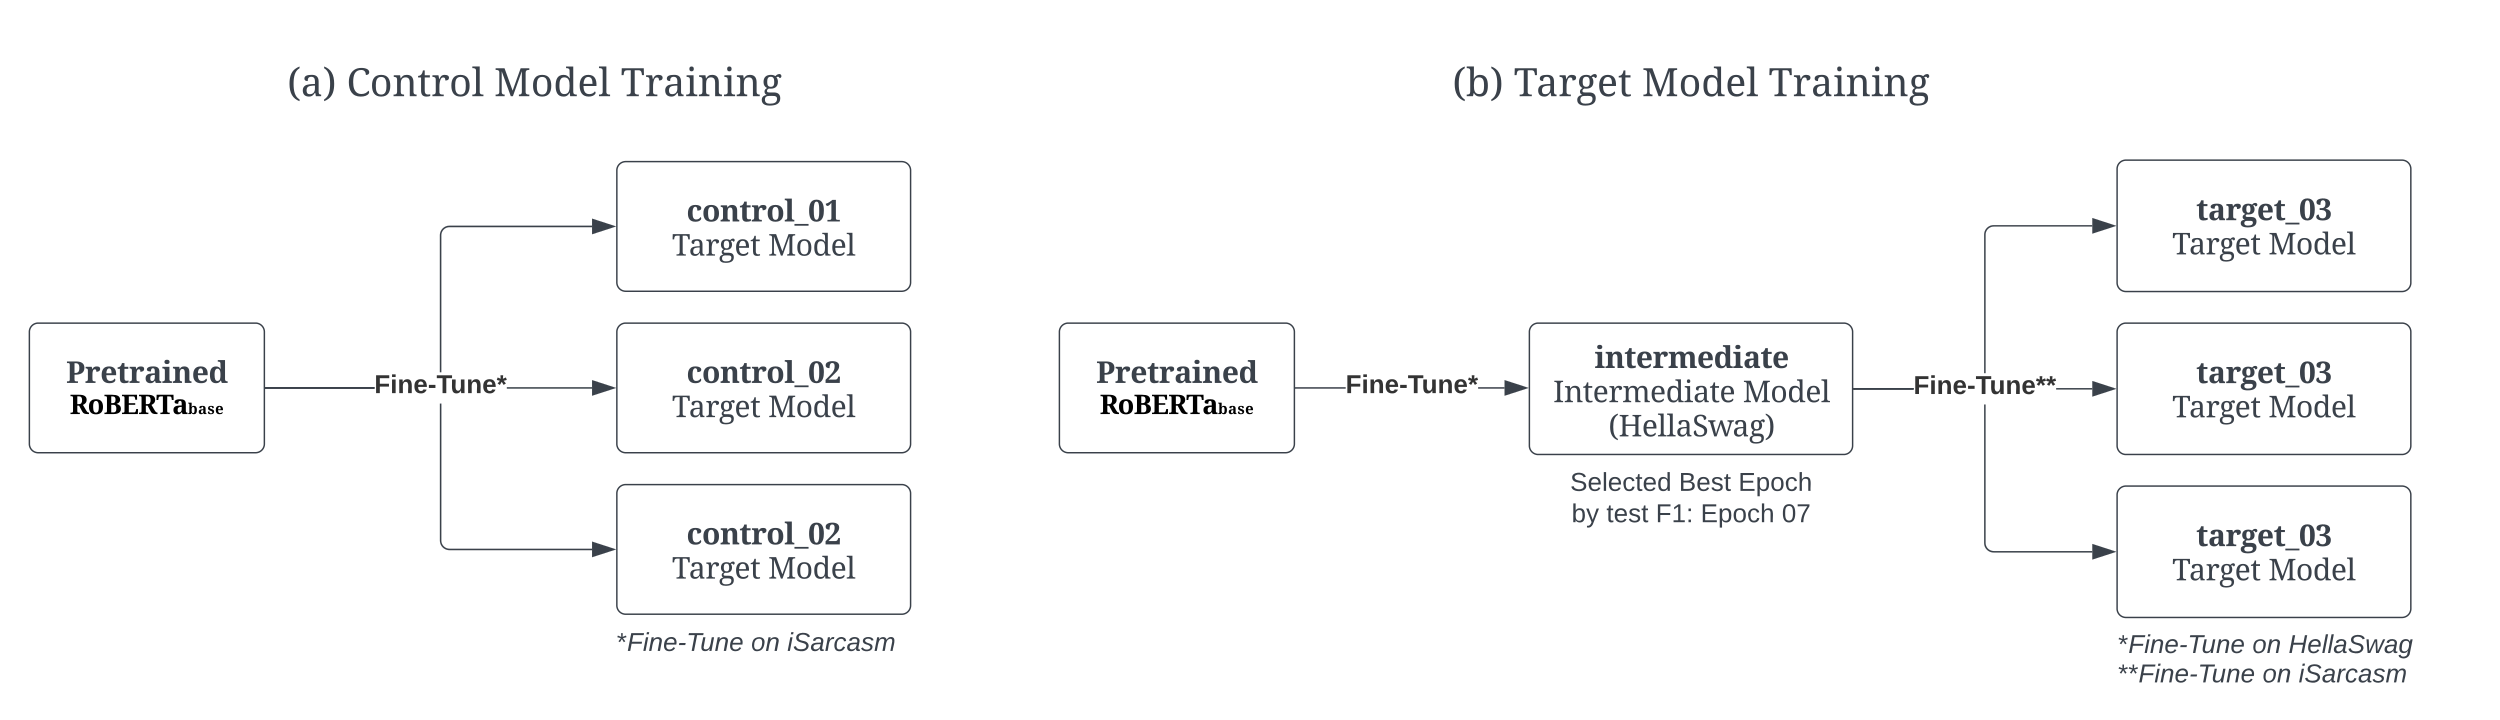 <svg xmlns="http://www.w3.org/2000/svg" xmlns:xlink="http://www.w3.org/1999/xlink" xmlns:lucid="lucid" width="1702.19" height="490.01"><g transform="translate(-80 -140)" lucid:page-tab-id="0_0"><path d="M0 0h1870.87v1322.84H0z" fill="#fff"/><path d="M500 569h240v19.6H500z" fill="none"/><use xlink:href="#a" transform="matrix(1,0,0,1,500,568.994) translate(0 14.222)"/><use xlink:href="#b" transform="matrix(1,0,0,1,500,568.994) translate(91.309 14.222)"/><use xlink:href="#c" transform="matrix(1,0,0,1,500,568.994) translate(116 14.222)"/><path d="M500 366a6 6 0 0 1 6-6h188a6 6 0 0 1 6 6v76.25a6 6 0 0 1-6 6H506a6 6 0 0 1-6-6z" stroke="#3a414a" fill="#fff"/><use xlink:href="#d" transform="matrix(1,0,0,1,512,372) translate(35.432 28.721)"/><use xlink:href="#e" transform="matrix(1,0,0,1,512,372) translate(25.534 52.002)"/><use xlink:href="#f" transform="matrix(1,0,0,1,512,372) translate(90.983 52.002)"/><path d="M334.9 404.63H261v-1h73.9zm148.22 0h-58v-1h58z" stroke="#3a414a" stroke-width=".05" fill="#3a414a"/><path d="M261 404.63h-.5v-1h.5z" fill="#3a414a"/><path d="M261.04 404.65h-.56v-1.05h.56zm-.52-1v.95h.47v-.95z" stroke="#3a414a" stroke-width=".05" fill="#3a414a"/><path d="M497.88 404.13l-14.26 4.63v-9.27z" fill="#3a414a"/><path d="M499.5 404.13l-16.38 5.32V398.8zm-15.38 3.94l12.14-3.94-12.14-3.95z" stroke="#3a414a" stroke-width=".05" fill="#3a414a"/><use xlink:href="#g" transform="matrix(1,0,0,1,334.889,393.46) translate(0 14.222)"/><path d="M260 166a6 6 0 0 1 6-6h355.75a6 6 0 0 1 6 6v60.08a6 6 0 0 1-6 6H266a6 6 0 0 1-6-6z" stroke="#000" stroke-opacity="0" fill="#fff" fill-opacity="0"/><use xlink:href="#h" transform="matrix(1,0,0,1,265,165) translate(10.595 40.503)"/><use xlink:href="#i" transform="matrix(1,0,0,1,265,165) translate(50.999 40.503)"/><use xlink:href="#j" transform="matrix(1,0,0,1,265,165) translate(151.441 40.503)"/><use xlink:href="#k" transform="matrix(1,0,0,1,265,165) translate(237.678 40.503)"/><path d="M100 366a6 6 0 0 1 6-6h148a6 6 0 0 1 6 6v76.25a6 6 0 0 1-6 6H106a6 6 0 0 1-6-6z" stroke="#3a414a" fill="#fff"/><use xlink:href="#l" transform="matrix(1,0,0,1,112,372) translate(13.024 28.721)"/><use xlink:href="#m" transform="matrix(1,0,0,1,112,372) translate(15.49 49.939)"/><path d="M500 256.05a6 6 0 0 1 6-6h188a6 6 0 0 1 6 6v76.25a6 6 0 0 1-6 6H506a6 6 0 0 1-6-6z" stroke="#3a414a" fill="#fff"/><use xlink:href="#n" transform="matrix(1,0,0,1,512,262.05) translate(35.432 28.721)"/><use xlink:href="#o" transform="matrix(1,0,0,1,512,262.05) translate(25.534 52.002)"/><use xlink:href="#f" transform="matrix(1,0,0,1,512,262.05) translate(90.983 52.002)"/><path d="M500 475.95a6 6 0 0 1 6-6h188a6 6 0 0 1 6 6v76.25a6 6 0 0 1-6 6H506a6 6 0 0 1-6-6z" stroke="#3a414a" fill="#fff"/><use xlink:href="#p" transform="matrix(1,0,0,1,512,481.95) translate(35.432 28.721)"/><use xlink:href="#e" transform="matrix(1,0,0,1,512,481.95) translate(25.534 52.002)"/><use xlink:href="#f" transform="matrix(1,0,0,1,512,481.95) translate(90.983 52.002)"/><path d="M334.9 404.63H261v-1h73.9zM483.1 294.68h-97.1l-.88.07-.84.2-.8.33-.73.45-.66.56-.55.64-.45.74-.33.8-.2.84-.07.88v93.26h-1v-93.3l.08-1 .24-1 .4-.94.52-.87.66-.77.78-.66.87-.54.94-.4.98-.23 1-.07h97.14z" stroke="#3a414a" stroke-width=".05" fill="#3a414a"/><path d="M261 404.63h-.5v-1h.5z" fill="#3a414a"/><path d="M261.04 404.65h-.56v-1.05h.56zm-.52-1v.95h.47v-.95z" stroke="#3a414a" stroke-width=".05" fill="#3a414a"/><path d="M497.88 294.18l-14.26 4.63v-9.26z" fill="#3a414a"/><path d="M499.5 294.18l-16.38 5.32v-10.65zm-15.38 3.94l12.14-3.94-12.14-3.95zM380.5 508.06l.07.88.2.84.33.8.45.73.56.66.67.56.73.46.8.33.84.2.88.08h97.1v1h-97.14l-1-.08-1-.24-.93-.4-.87-.52-.78-.67-.66-.77-.53-.87-.38-.94-.24-1-.08-1v-93.3h1zM261 404.63v-1h73.9v1z" stroke="#3a414a" stroke-width=".05" fill="#3a414a"/><path d="M261 404.63h-.5v-1h.5z" fill="#3a414a"/><path d="M261.04 404.65h-.56v-1.05h.56zm-.52-1v.95h.47v-.95z" stroke="#3a414a" stroke-width=".05" fill="#3a414a"/><path d="M497.88 514.08l-14.26 4.63v-9.26z" fill="#3a414a"/><path d="M499.5 514.08l-16.38 5.32v-10.65zm-15.38 3.94l12.14-3.94-12.14-3.95z" stroke="#3a414a" stroke-width=".05" fill="#3a414a"/><path d="M801.32 366a6 6 0 0 1 6-6h148a6 6 0 0 1 6 6v76.25a6 6 0 0 1-6 6h-148a6 6 0 0 1-6-6z" stroke="#3a414a" fill="#fff"/><use xlink:href="#l" transform="matrix(1,0,0,1,813.317,372) translate(13.024 28.721)"/><use xlink:href="#m" transform="matrix(1,0,0,1,813.317,372) translate(15.49 49.939)"/><path d="M1121.32 366a6 6 0 0 1 6-6h208.08a6 6 0 0 1 6 6v77.45a6 6 0 0 1-6 6h-208.08a6 6 0 0 1-6-6z" stroke="#3a414a" fill="#fff"/><use xlink:href="#q" transform="matrix(1,0,0,1,1133.317,372) translate(32.392 18.564)"/><use xlink:href="#r" transform="matrix(1,0,0,1,1133.317,372) translate(4.208 41.846)"/><use xlink:href="#s" transform="matrix(1,0,0,1,1133.317,372) translate(133.31 41.846)"/><use xlink:href="#t" transform="matrix(1,0,0,1,1133.317,372) translate(41.801 65.127)"/><path d="M1521.48 366a6 6 0 0 1 6-6h188a6 6 0 0 1 6 6v77.45a6 6 0 0 1-6 6h-188a6 6 0 0 1-6-6z" stroke="#3a414a" fill="#fff"/><use xlink:href="#u" transform="matrix(1,0,0,1,1533.484,372) translate(41.799 28.877)"/><use xlink:href="#o" transform="matrix(1,0,0,1,1533.484,372) translate(25.534 52.158)"/><use xlink:href="#f" transform="matrix(1,0,0,1,1533.484,372) translate(90.983 52.158)"/><path d="M1014.93 166a6 6 0 0 1 6-6h420.66a6 6 0 0 1 6 6v60.08a6 6 0 0 1-6 6h-420.67a6 6 0 0 1-6-6z" stroke="#000" stroke-opacity="0" fill="#fff" fill-opacity="0"/><use xlink:href="#v" transform="matrix(1,0,0,1,1019.934,165) translate(49.007 40.503)"/><use xlink:href="#w" transform="matrix(1,0,0,1,1019.934,165) translate(90.764 40.503)"/><use xlink:href="#j" transform="matrix(1,0,0,1,1019.934,165) translate(178.03 40.503)"/><use xlink:href="#k" transform="matrix(1,0,0,1,1019.934,165) translate(264.267 40.503)"/><path d="M1522.2 590.4h240V610h-240z" fill="none"/><use xlink:href="#x" transform="matrix(1,0,0,1,1522.189,590.405) translate(0 14.222)"/><use xlink:href="#b" transform="matrix(1,0,0,1,1522.189,590.405) translate(98.222 14.222)"/><use xlink:href="#c" transform="matrix(1,0,0,1,1522.189,590.405) translate(122.914 14.222)"/><path d="M1522.2 570.4h240V590h-240z" fill="none"/><use xlink:href="#a" transform="matrix(1,0,0,1,1522.189,570.405) translate(0 14.222)"/><use xlink:href="#b" transform="matrix(1,0,0,1,1522.189,570.405) translate(91.309 14.222)"/><use xlink:href="#y" transform="matrix(1,0,0,1,1522.189,570.405) translate(116 14.222)"/><path d="M1382.87 405.22h-40.47v-1h40.47zm121.73-110.96h-67.14l-.88.07-.84.2-.8.34-.73.45-.65.56-.56.65-.46.74-.33.8-.2.83-.06.88v94.28h-1v-94.31l.08-1 .24-1 .4-.94.52-.86.66-.77.78-.67.87-.53.93-.4 1-.23 1-.08h67.17z" stroke="#3a414a" stroke-width=".05" fill="#3a414a"/><path d="M1342.4 405.22h-.5v-1h.5z" fill="#3a414a"/><path d="M1342.44 405.25h-.57v-1.05h.57zm-.52-1v.95h.47v-.95z" stroke="#3a414a" stroke-width=".05" fill="#3a414a"/><path d="M1519.37 293.76l-14.27 4.64v-9.27z" fill="#3a414a"/><path d="M1520.98 293.76l-16.38 5.33v-10.66zm-15.38 3.95l12.15-3.94-12.15-3.94zM1431.94 509.67l.07.87.2.84.34.8.45.74.55.65.66.56.75.45.8.33.83.22.88.06h67.14v1h-67.18l-1-.07-1-.23-.93-.4-.88-.53-.77-.66-.67-.77-.53-.86-.4-.95-.23-1-.08-1v-94.3h1zm-89.54-104.45v-1h40.47v1z" stroke="#3a414a" stroke-width=".05" fill="#3a414a"/><path d="M1342.4 405.22h-.5v-1h.5z" fill="#3a414a"/><path d="M1342.44 405.25h-.57v-1.05h.57zm-.52-1v.95h.47v-.95z" stroke="#3a414a" stroke-width=".05" fill="#3a414a"/><path d="M1519.37 515.68l-14.27 4.64v-9.27z" fill="#3a414a"/><path d="M1520.98 515.68L1504.6 521v-10.64zm-15.38 3.95l12.15-3.95-12.15-3.94zM1382.87 405.22h-40.47v-1h40.47zm121.73 0H1480v-1h24.6z" stroke="#3a414a" stroke-width=".05" fill="#3a414a"/><path d="M1342.4 405.22h-.5v-1h.5z" fill="#3a414a"/><path d="M1342.44 405.25h-.57v-1.05h.57zm-.52-1v.95h.47v-.95z" stroke="#3a414a" stroke-width=".05" fill="#3a414a"/><path d="M1519.37 404.72l-14.27 4.64v-9.27z" fill="#3a414a"/><path d="M1520.98 404.72l-16.38 5.33V399.4zm-15.38 3.95l12.15-3.95-12.15-3.94z" stroke="#3a414a" stroke-width=".05" fill="#3a414a"/><g><use xlink:href="#z" transform="matrix(1,0,0,1,1382.874,394.058) translate(0 14.222)"/></g><path d="M1521.48 255.04a6 6 0 0 1 6-6h188a6 6 0 0 1 6 6v77.45a6 6 0 0 1-6 6h-188a6 6 0 0 1-6-6z" stroke="#3a414a" fill="#fff"/><g><use xlink:href="#u" transform="matrix(1,0,0,1,1533.484,261.04) translate(41.799 28.877)"/><use xlink:href="#o" transform="matrix(1,0,0,1,1533.484,261.04) translate(25.534 52.158)"/><use xlink:href="#f" transform="matrix(1,0,0,1,1533.484,261.04) translate(90.983 52.158)"/></g><path d="M1521.48 476.96a6 6 0 0 1 6-6h188a6 6 0 0 1 6 6v77.45a6 6 0 0 1-6 6h-188a6 6 0 0 1-6-6z" stroke="#3a414a" fill="#fff"/><g><use xlink:href="#u" transform="matrix(1,0,0,1,1533.484,482.96) translate(41.799 28.877)"/><use xlink:href="#o" transform="matrix(1,0,0,1,1533.484,482.96) translate(25.534 52.158)"/><use xlink:href="#f" transform="matrix(1,0,0,1,1533.484,482.96) translate(90.983 52.158)"/></g><path d="M996.2 404.63h-33.88v-1h33.9zm108.23 0h-18v-1h18z" stroke="#3a414a" stroke-width=".05" fill="#3a414a"/><path d="M962.33 404.63h-.5v-1h.5z" fill="#3a414a"/><path d="M962.36 404.65h-.57v-1.05h.56zm-.52-1v.95h.46v-.95z" stroke="#3a414a" stroke-width=".05" fill="#3a414a"/><path d="M1119.2 404.13l-14.27 4.63v-9.27z" fill="#3a414a"/><path d="M1120.82 404.13l-16.4 5.32V398.8zm-15.4 3.94l12.16-3.94-12.15-3.95z" stroke="#3a414a" stroke-width=".05" fill="#3a414a"/><g><use xlink:href="#g" transform="matrix(1,0,0,1,996.206,393.46) translate(0 14.222)"/></g><path d="M1122.02 460h218.48v40h-218.48z" fill="none"/><g><use xlink:href="#A" transform="matrix(1,0,0,1,1122.022,460) translate(27.056 14.222)"/><use xlink:href="#B" transform="matrix(1,0,0,1,1122.022,460) translate(101.08 14.222)"/><use xlink:href="#C" transform="matrix(1,0,0,1,1122.022,460) translate(141.574 14.222)"/><use xlink:href="#D" transform="matrix(1,0,0,1,1122.022,460) translate(28.043 35.556)"/><use xlink:href="#E" transform="matrix(1,0,0,1,1122.022,460) translate(51.747 35.556)"/><use xlink:href="#F" transform="matrix(1,0,0,1,1122.022,460) translate(85.327 35.556)"/><use xlink:href="#G" transform="matrix(1,0,0,1,1122.022,460) translate(115.895 35.556)"/><use xlink:href="#H" transform="matrix(1,0,0,1,1122.022,460) translate(171.204 35.556)"/></g><defs><path fill="#3a414a" d="M80-196l47-18 7 23-49 13 32 44-20 13-27-46-27 45-21-12 33-44-49-13 8-23 47 19-2-53h23" id="I"/><path fill="#3a414a" d="M87-220l-18 92h140l-5 28H64L45 0H11l48-248h178l-5 28H87" id="J"/><path fill="#3a414a" d="M50-231l6-30h32l-6 30H50zM6 0l37-190h31L37 0H6" id="K"/><path fill="#3a414a" d="M67-158c22-48 132-52 116 29L158 0h-32l25-140c3-38-53-32-70-12C52-117 51-52 38 0H6l36-190h30" id="L"/><path fill="#3a414a" d="M111-194c62-3 86 47 72 106H45c-7 38 6 69 45 68 27-1 43-14 53-32l24 11C152-15 129 4 87 4 38 3 12-23 12-71c0-70 32-119 99-123zm44 81c14-66-71-72-95-28-4 8-8 17-11 28h106" id="M"/><path fill="#3a414a" d="M18-82l6-28h88l-6 28H18" id="N"/><path fill="#3a414a" d="M151-220L108 0H75l42-220H32l6-28h203l-5 28h-85" id="O"/><path fill="#3a414a" d="M67 3c-93-2-31-127-26-193h32L48-50c-3 39 53 32 70 12 30-34 30-101 43-152h32L157 0h-30c1-10 6-24 4-33-14 20-29 37-64 36" id="P"/><g id="a"><use transform="matrix(0.049,0,0,0.049,0,0)" xlink:href="#I"/><use transform="matrix(0.049,0,0,0.049,6.914,0)" xlink:href="#J"/><use transform="matrix(0.049,0,0,0.049,17.728,0)" xlink:href="#K"/><use transform="matrix(0.049,0,0,0.049,21.63,0)" xlink:href="#L"/><use transform="matrix(0.049,0,0,0.049,31.506,0)" xlink:href="#M"/><use transform="matrix(0.049,0,0,0.049,41.383,0)" xlink:href="#N"/><use transform="matrix(0.049,0,0,0.049,47.259,0)" xlink:href="#O"/><use transform="matrix(0.049,0,0,0.049,56.741,0)" xlink:href="#P"/><use transform="matrix(0.049,0,0,0.049,66.617,0)" xlink:href="#L"/><use transform="matrix(0.049,0,0,0.049,76.494,0)" xlink:href="#M"/></g><path fill="#3a414a" d="M30-147c31-64 166-65 159 27C183-49 158 1 86 4 9 8 1-88 30-147zM88-20c53 0 68-48 68-100 0-31-11-51-44-50-52 1-68 46-68 97 0 32 13 53 44 53" id="Q"/><g id="b"><use transform="matrix(0.049,0,0,0.049,0,0)" xlink:href="#Q"/><use transform="matrix(0.049,0,0,0.049,9.877,0)" xlink:href="#L"/></g><path fill="#3a414a" d="M194-120c59 52 2 134-86 124-53-6-90-18-98-63l31-7c8 30 29 43 70 43 46 0 84-17 71-62-32-43-135-20-137-98-3-89 178-90 191-16l-30 9c-8-48-127-53-127 5 0 53 81 35 115 65" id="R"/><path fill="#3a414a" d="M165-48c-4 18 1 34 23 27l-3 20c-29 8-62 0-52-35h-2C116-14 99 4 63 4 30 4 8-16 8-49c0-68 71-67 138-67 10-26 0-56-31-54-26 1-42 9-47 31l-32-5c8-67 160-71 144 15-5 28-9 54-15 81zM42-50c3 52 80 24 89-6 7-12 7-24 11-38-47 1-103-4-100 44" id="S"/><path fill="#3a414a" d="M66-151c12-25 30-51 66-40l-6 26C45-176 58-65 38 0H6l36-190h30" id="T"/><path fill="#3a414a" d="M44-68c0 29 11 47 38 47 30 0 42-19 51-41l28 9C148-21 126 4 82 4 31 4 10-29 12-85c3-77 74-140 146-93 12 8 15 23 18 40l-31 5c-1-22-13-36-36-36-52 0-65 49-65 101" id="U"/><path fill="#3a414a" d="M55-144c13 50 104 24 104 88C159 21 15 23 1-39l26-10c6 40 102 42 102-4-13-50-104-23-104-87 0-71 143-71 148-8l-29 4c-5-35-85-37-89 0" id="V"/><path fill="#3a414a" d="M248-111c6-24 9-61-24-58-72 9-57 108-77 169h-31l26-142c3-37-50-30-64-10C52-115 50-51 37 0H6l36-190h30c-1 10-6 24-4 32 13-43 101-52 105 5 13-22 29-41 61-41 90 0 28 129 23 194h-31" id="W"/><g id="c"><use transform="matrix(0.049,0,0,0.049,0,0)" xlink:href="#K"/><use transform="matrix(0.049,0,0,0.049,3.901,0)" xlink:href="#R"/><use transform="matrix(0.049,0,0,0.049,15.753,0)" xlink:href="#S"/><use transform="matrix(0.049,0,0,0.049,25.63,0)" xlink:href="#T"/><use transform="matrix(0.049,0,0,0.049,31.506,0)" xlink:href="#U"/><use transform="matrix(0.049,0,0,0.049,40.395,0)" xlink:href="#S"/><use transform="matrix(0.049,0,0,0.049,50.272,0)" xlink:href="#V"/><use transform="matrix(0.049,0,0,0.049,59.16,0)" xlink:href="#W"/></g><path fill="#3a414a" d="M952-299c53 28 65 116 26 173C912-25 777 20 604 20 249 20 96-183 96-545c0-366 147-579 502-579 170 0 310 34 380 130 46 63 27 167-26 205-49 36-119 55-213 54-1-102-14-196-69-243-36-31-106-28-144 0-103 75-114 241-114 431 0 139 19 242 57 311s100 103 186 103c149 0 244-68 297-166" id="X"/><path fill="#3a414a" d="M631-1124c358 0 526 209 528 571 2 373-172 573-534 573C267 20 98-190 96-553c-2-374 172-571 535-571zM527-966c-131 91-126 390-101 605 16 136 58 252 203 252 203 0 213-228 213-444 0-180-15-339-115-413-51-37-148-36-200 0" id="Y"/><path fill="#3a414a" d="M1169-254c-4 106 37 152 144 145V0H858v-674c-2-147-22-276-164-276-152 0-178 160-178 317v391c-3 102 51 138 154 133V0H41v-109c107 5 164-34 164-141v-606c3-102-52-138-154-133v-109h430l27 146h10c58-113 144-175 313-172 240 5 338 149 338 395v475" id="Z"/><path fill="#3a414a" d="M508-324c1 114 29 177 135 179 53 0 102-9 145-19v133C712 3 611 19 498 20 289 22 197-91 197-303v-655H43v-105c87 2 160-42 201-86 42-44 73-112 94-203h170v254h262v140H508v634" id="aa"/><path fill="#3a414a" d="M516-246c-4 127 81 146 209 137V0H41v-109c110 5 164-37 164-147v-594c3-104-49-145-154-139v-109h414l41 160h10c46-115 125-184 289-184 142 0 235 41 235 166 0 137-111 200-260 198-1-92-10-170-100-170-129 0-152 146-162 271-11 134 3 274-2 411" id="ab"/><path fill="#3a414a" d="M516-242c0 102 66 138 170 133V0H35v-109c104 5 170-31 170-133v-1081c0-98-69-130-170-125v-108h481v1314" id="ac"/><path fill="#3a414a" d="M950 291H-10V170h960v121" id="ad"/><path fill="#3a414a" d="M70-735c0-415 96-748 505-748 400 0 500 341 500 750 0 322-69 583-273 699-63 36-140 54-229 54C165 20 70-320 70-735zm354-453c-48 181-43 492-29 717 8 132 28 245 85 316 44 56 143 57 186 0 94-124 92-352 92-578 0-171-3-328-35-455-22-87-55-162-148-162-94 0-128 75-151 162" id="ae"/><path fill="#3a414a" d="M530-1483c296-2 528 126 458 433-46 203-201 315-336 455-112 116-264 253-386 370h477c122 0 167-98 187-205h121L1040 0H72v-211c147-155 330-320 459-484 96-121 158-235 159-438 1-136-42-225-160-225-69 0-118 30-146 90s-42 147-42 264c-153-1-262-50-262-202s121-216 254-254c56-15 121-23 196-23" id="af"/><g id="d"><use transform="matrix(0.01,0,0,0.01,0,0)" xlink:href="#X"/><use transform="matrix(0.01,0,0,0.01,10.537,0)" xlink:href="#Y"/><use transform="matrix(0.01,0,0,0.01,22.793,0)" xlink:href="#Z"/><use transform="matrix(0.01,0,0,0.01,35.938,0)" xlink:href="#aa"/><use transform="matrix(0.01,0,0,0.01,44.033,0)" xlink:href="#ab"/><use transform="matrix(0.01,0,0,0.01,54.297,0)" xlink:href="#Y"/><use transform="matrix(0.01,0,0,0.01,66.553,0)" xlink:href="#ac"/><use transform="matrix(0.01,0,0,0.01,73.594,0)" xlink:href="#ad"/><use transform="matrix(0.01,0,0,0.01,82.773,0)" xlink:href="#ae"/><use transform="matrix(0.01,0,0,0.01,93.955,0)" xlink:href="#af"/></g><path fill="#3a414a" d="M307-86c126 7 215-13 215-137v-1137c-117 7-264-23-322 50-39 48-42 130-53 206H41l10-358h1153l10 358h-106c-10-135-29-256-180-256H729v1127c-5 128 84 155 215 147V0H307v-86" id="ag"/><path fill="#3a414a" d="M467-106c176 0 267-107 272-285v-166c-189 6-378 9-423 154-10 31-15 66-15 106 0 123 47 191 166 191zm272-535c5-199 13-375-190-375-142 0-190 83-187 223-106-2-174-27-174-129 0-169 191-191 369-196 250-7 375 104 375 354v531c-3 100 32 153 133 147V0H788l-32-176h-17C664-76 596 23 420 20 213 16 102-97 102-307c0-109 41-186 116-242 100-75 325-89 521-92" id="ah"/><path fill="#3a414a" d="M434-223C430-95 529-79 659-86V0H68v-86c112 4 174-35 174-147v-639c2-108-66-143-174-140v-86h315l39 203h10c50-120 106-223 281-223 151 0 257 68 211 208-21 64-90 87-181 87-2-101-16-160-108-160-128 0-157 140-183 255-33 148-12 333-18 505" id="ai"/><path fill="#3a414a" d="M956-1161c125-12 164 158 62 205-14 6-30 8-49 8 9-84-106-83-156-45 48 62 81 134 80 248-2 265-188 381-475 346-48 26-98 54-99 125-1 68 58 77 127 77h232c215 1 338 97 338 306 0 294-237 379-543 383-249 3-426-81-426-299C47 28 162-41 303-70c-62-29-113-79-113-168 0-105 57-142 134-192-112-50-185-152-185-309 0-249 134-379 385-379 97 0 179 25 234 67 49-50 103-100 198-110zM438-14c-139-3-225 52-225 194 0 158 102 212 264 211 212-1 363-46 371-248C856-58 624-10 438-14zm78-1004c-150 0-184 109-184 273 0 159 39 250 186 253 149 3 184-105 182-256-2-165-33-270-184-270" id="aj"/><path fill="#3a414a" d="M786-645c-4-191-36-363-223-363-76 0-134 30-175 92s-66 152-73 271h471zm123 393c43 21 51 90 17 136C862-29 744 20 588 20c-331 0-471-225-475-561-4-348 134-577 454-577 327 0 443 231 426 583H311c7 242 67 426 305 426 140 0 234-60 293-143" id="ak"/><path fill="#3a414a" d="M387-291c-2 124 47 200 156 203 51 1 88-6 131-14v90C626 8 560 18 492 20 278 25 195-83 195-297v-684H39v-82c170-8 224-133 254-287h94v252h268v117H387v690" id="al"/><g id="e"><use transform="matrix(0.01,0,0,0.01,0,0)" xlink:href="#ag"/><use transform="matrix(0.01,0,0,0.01,11.455,0)" xlink:href="#ah"/><use transform="matrix(0.01,0,0,0.01,22.715,0)" xlink:href="#ai"/><use transform="matrix(0.01,0,0,0.01,31.943,0)" xlink:href="#aj"/><use transform="matrix(0.01,0,0,0.01,42.51,0)" xlink:href="#ak"/><use transform="matrix(0.01,0,0,0.01,53.213,0)" xlink:href="#al"/></g><path fill="#3a414a" d="M1649-233c-4 120 72 154 194 147V0h-545v-86c102 5 154-32 154-129v-1094L983 0H872L397-1305v1072c-4 108 46 153 154 147V0H78v-86c117 6 194-21 194-137v-1014c3-115-76-146-194-139v-86h467L969-291l420-1171h454v86c-122-7-194 27-194 147v996" id="am"/><path fill="#3a414a" d="M594-1118c338 0 472 222 475 567 2 360-143 571-481 571S115-205 113-551c-2-359 142-567 481-567zm-4 108c-241 0-279 212-279 459 0 249 39 465 281 465s278-216 278-465c0-248-38-459-280-459" id="an"/><path fill="#3a414a" d="M844-1331c2-112-71-145-185-139v-86h377v1331c-2 112 71 145 185 139V0H874l-22-184h-8C786-68 701 20 530 20c-321 0-417-237-417-567 0-331 95-571 417-571 163 0 254 76 314 180h12c-10-128-14-255-12-393zM563-987c-219 0-252 212-252 442 0 145 20 254 59 326s104 108 195 108c242 2 279-192 279-436s-41-440-281-440" id="ao"/><path fill="#3a414a" d="M414-233c-4 120 72 154 194 147V0H27v-86c122 7 194-28 194-147v-1098c3-115-76-146-194-139v-86h387v1323" id="ap"/><g id="f"><use transform="matrix(0.01,0,0,0.01,0,0)" xlink:href="#am"/><use transform="matrix(0.01,0,0,0.01,18.76,0)" xlink:href="#an"/><use transform="matrix(0.01,0,0,0.01,30.303,0)" xlink:href="#ao"/><use transform="matrix(0.01,0,0,0.01,42.578,0)" xlink:href="#ak"/><use transform="matrix(0.01,0,0,0.01,53.281,0)" xlink:href="#ap"/></g><path fill="#333" d="M76-208v77h127v40H76V0H24v-248h183v40H76" id="aq"/><path fill="#333" d="M25-224v-37h50v37H25zM25 0v-190h50V0H25" id="ar"/><path fill="#333" d="M135-194c87-1 58 113 63 194h-50c-7-57 23-157-34-157-59 0-34 97-39 157H25l-1-190h47c2 12-1 28 3 38 12-26 28-41 61-42" id="as"/><path fill="#333" d="M185-48c-13 30-37 53-82 52C43 2 14-33 14-96s30-98 90-98c62 0 83 45 84 108H66c0 31 8 55 39 56 18 0 30-7 34-22zm-45-69c5-46-57-63-70-21-2 6-4 13-4 21h74" id="at"/><path fill="#333" d="M14-72v-43h91v43H14" id="au"/><path fill="#333" d="M136-208V0H84v-208H4v-40h212v40h-80" id="av"/><path fill="#333" d="M85 4C-2 5 27-109 22-190h50c7 57-23 150 33 157 60-5 35-97 40-157h50l1 190h-47c-2-12 1-28-3-38-12 25-28 42-61 42" id="aw"/><path fill="#333" d="M86-200l42-18 12 35-44 11 32 37-32 21-26-44-26 44-32-21 33-37-44-11 12-35 42 18-3-48h38" id="ax"/><g id="g"><use transform="matrix(0.049,0,0,0.049,0,0)" xlink:href="#aq"/><use transform="matrix(0.049,0,0,0.049,10.815,0)" xlink:href="#ar"/><use transform="matrix(0.049,0,0,0.049,15.753,0)" xlink:href="#as"/><use transform="matrix(0.049,0,0,0.049,26.568,0)" xlink:href="#at"/><use transform="matrix(0.049,0,0,0.049,36.444,0)" xlink:href="#au"/><use transform="matrix(0.049,0,0,0.049,42.321,0)" xlink:href="#av"/><use transform="matrix(0.049,0,0,0.049,51.802,0)" xlink:href="#aw"/><use transform="matrix(0.049,0,0,0.049,62.617,0)" xlink:href="#as"/><use transform="matrix(0.049,0,0,0.049,73.432,0)" xlink:href="#at"/><use transform="matrix(0.049,0,0,0.049,83.309,0)" xlink:href="#ax"/></g><path fill="#3a414a" d="M643-1464c-244 139-313 433-313 815s69 678 313 817v94C288 130 117-156 117-649c0-361 84-614 285-771 67-53 147-99 241-136v92" id="ay"/><path fill="#3a414a" d="M66 168C309 28 379-267 379-649s-70-676-313-815v-92c355 132 526 415 526 907 0 361-85 617-285 775-67 53-147 99-241 136v-94" id="az"/><g id="h"><use transform="matrix(0.013,0,0,0.013,0,0)" xlink:href="#ay"/><use transform="matrix(0.013,0,0,0.013,9.232,0)" xlink:href="#ah"/><use transform="matrix(0.013,0,0,0.013,24.245,0)" xlink:href="#az"/></g><path fill="#3a414a" d="M1141-289c47 27 51 110 13 159C1076-28 927 20 739 20c-439 0-622-310-622-753 0-346 130-585 372-695 199-90 579-71 673 84 39 64 27 161-25 196-32 21-74 38-127 38-5-158-78-264-240-264-349 0-426 285-426 641 0 266 62 478 232 573 54 30 119 45 194 45 183 1 293-72 371-174" id="aA"/><path fill="#3a414a" d="M434-223c-3 108 66 141 174 137V0H57v-86c118 6 185-31 185-147v-639c2-108-66-143-174-140v-86h331l27 166h10c63-113 148-188 320-186 244 3 343 152 344 401v484c-4 110 54 152 164 147V0H907v-707c0-170-55-282-225-280-187 3-248 145-248 332v432" id="aB"/><g id="i"><use transform="matrix(0.013,0,0,0.013,0,0)" xlink:href="#aA"/><use transform="matrix(0.013,0,0,0.013,15.833,0)" xlink:href="#an"/><use transform="matrix(0.013,0,0,0.013,31.224,0)" xlink:href="#aB"/><use transform="matrix(0.013,0,0,0.013,48.164,0)" xlink:href="#al"/><use transform="matrix(0.013,0,0,0.013,57.552,0)" xlink:href="#ai"/><use transform="matrix(0.013,0,0,0.013,69.857,0)" xlink:href="#an"/><use transform="matrix(0.013,0,0,0.013,85.247,0)" xlink:href="#ap"/></g><g id="j"><use transform="matrix(0.013,0,0,0.013,0,0)" xlink:href="#am"/><use transform="matrix(0.013,0,0,0.013,25.013,0)" xlink:href="#an"/><use transform="matrix(0.013,0,0,0.013,40.404,0)" xlink:href="#ao"/><use transform="matrix(0.013,0,0,0.013,56.771,0)" xlink:href="#ak"/><use transform="matrix(0.013,0,0,0.013,71.042,0)" xlink:href="#ap"/></g><path fill="#3a414a" d="M434-233c-3 120 73 154 195 147V0H47v-86c118 6 195-21 195-137v-649c2-108-66-143-174-140v-86h366v865zM330-1303c-79 0-117-45-117-127s37-126 117-126c79 0 116 46 116 126 0 81-37 127-116 127" id="aC"/><g id="k"><use transform="matrix(0.013,0,0,0.013,0,0)" xlink:href="#ag"/><use transform="matrix(0.013,0,0,0.013,16.341,0)" xlink:href="#ai"/><use transform="matrix(0.013,0,0,0.013,28.906,0)" xlink:href="#ah"/><use transform="matrix(0.013,0,0,0.013,43.919,0)" xlink:href="#aC"/><use transform="matrix(0.013,0,0,0.013,52.448,0)" xlink:href="#aB"/><use transform="matrix(0.013,0,0,0.013,69.648,0)" xlink:href="#aC"/><use transform="matrix(0.013,0,0,0.013,78.177,0)" xlink:href="#aB"/><use transform="matrix(0.013,0,0,0.013,95.378,0)" xlink:href="#aj"/></g><path fill="#3a414a" d="M686-1462c328 4 559 115 559 434 0 359-281 480-674 469v328c-1 81 30 122 109 122h125V0H57v-109h86c83 3 106-49 105-133v-987c1-82-26-125-105-125H57v-108h629zm215 442c0-195-55-324-250-321h-80v663h50c215 5 280-127 280-342" id="aD"/><path fill="#3a414a" d="M682-968c-75-53-166-16-210 62-32 57-53 140-56 249h354c-1-134-12-257-88-311zm4 835c147 0 236-69 289-166 63 29 71 123 31 183C939-17 799 20 627 20 270 20 96-185 96-543c0-359 153-581 508-581 315 0 475 175 479 493v105H412c10 217 60 393 274 393" id="aE"/><path fill="#3a414a" d="M526-129c139 0 193-116 193-262v-154c-144 3-272 20-298 142-6 28-11 61-11 98 1 103 24 176 116 176zm193-524c-6-153 30-348-127-346-115 1-136 103-137 221-92 0-160-13-207-31-80-31-88-141-36-202 75-88 224-112 388-113 266-2 430 83 430 348v522c-3 99 29 152 131 145V0H780l-43-141h-18C646-52 578 24 414 20 206 14 92-101 92-313c0-254 188-323 459-334" id="aF"/><path fill="#3a414a" d="M350-1282c-103 0-174-45-174-148 0-104 70-147 174-147 103 0 176 44 176 147 0 102-74 148-176 148zM516-242c0 102 66 138 170 133V0H35v-109c104 5 170-31 170-133v-622c0-98-69-130-170-125v-109h481v856" id="aG"/><path fill="#3a414a" d="M811-1321c2-107-74-131-182-127v-108h493v1304c-2 111 68 146 178 143V0H903l-57-160h-19C768-53 677 20 512 20 192 20 94-217 94-547s95-575 414-575c154 0 247 67 305 164h14c-9-120-19-232-16-363zM600-133c203 0 211-207 211-418 0-170-13-323-109-393-48-34-143-39-190 0-88 74-102 228-102 395 0 139 15 244 44 313s77 103 146 103" id="aH"/><g id="l"><use transform="matrix(0.01,0,0,0.01,0,0)" xlink:href="#aD"/><use transform="matrix(0.01,0,0,0.01,12.764,0)" xlink:href="#ab"/><use transform="matrix(0.01,0,0,0.01,23.223,0)" xlink:href="#aE"/><use transform="matrix(0.01,0,0,0.01,34.639,0)" xlink:href="#aa"/><use transform="matrix(0.01,0,0,0.01,42.734,0)" xlink:href="#ab"/><use transform="matrix(0.01,0,0,0.01,53.193,0)" xlink:href="#aF"/><use transform="matrix(0.01,0,0,0.01,65.176,0)" xlink:href="#aG"/><use transform="matrix(0.01,0,0,0.01,72.217,0)" xlink:href="#Z"/><use transform="matrix(0.01,0,0,0.01,85.557,0)" xlink:href="#aE"/><use transform="matrix(0.01,0,0,0.01,96.973,0)" xlink:href="#aH"/></g><path d="M571-231c-1 80 27 122 105 122h88V0H57v-109h86c78 2 105-42 105-122v-998c1-81-27-125-105-125H57v-108h660c193 0 335 32 425 97s136 159 136 282c0 215-126 322-279 387l244 420c54 79 90 162 213 167V0c-184 1-347 0-436-91-24-25-49-55-70-93L707-635H571v404zm363-824c0-187-65-291-252-286H571v587h115c189 4 248-113 248-301" id="aI"/><path d="M631-1124c358 0 526 209 528 571 2 373-172 573-534 573C267 20 98-190 96-553c-2-374 172-571 535-571zM527-966c-131 91-126 390-101 605 16 136 58 252 203 252 203 0 213-228 213-444 0-180-15-339-115-413-51-37-148-36-200 0" id="aJ"/><path d="M248-1223c1-83-28-131-107-131H57v-108c347 13 826-44 1037 90 97 62 147 154 147 282 0 190-114 265-258 312v10c178 49 320 147 320 367 0 135-49 235-147 301S912 0 717 0H57v-109h84c83 3 107-49 107-133v-981zm710 815c0-188-59-298-247-294H571v577h136c187 6 251-95 251-283zm-61-682c0-177-76-253-252-247h-74v510h78c181 6 248-82 248-263" id="aK"/><path d="M248-1221c1-84-22-133-105-133H57v-108h1137l8 377h-143c-13-120-11-252-141-252H573v512h486v123H573v577h410c128-4 125-141 147-252h142L1257 0H57v-109h86c79 3 105-42 105-122v-990" id="aL"/><path d="M401-109c83 3 106-49 105-133v-1095c-128 5-285-27-320 84-17 54-19 125-28 188H20l11-397h1276l10 397h-137c-16-108-6-236-108-262-64-16-162-7-241-10v1095c-1 84 23 133 105 133h86V0H315v-109h86" id="aM"/><path d="M526-129c139 0 193-116 193-262v-154c-144 3-272 20-298 142-6 28-11 61-11 98 1 103 24 176 116 176zm193-524c-6-153 30-348-127-346-115 1-136 103-137 221-92 0-160-13-207-31-80-31-88-141-36-202 75-88 224-112 388-113 266-2 430 83 430 348v522c-3 99 29 152 131 145V0H780l-43-141h-18C646-52 578 24 414 20 206 14 92-101 92-313c0-254 188-323 459-334" id="aN"/><path d="M821-1122c319 4 412 240 412 569 0 332-96 573-420 573-163 0-254-75-313-180h-19L424 0H35v-109c108 4 170-35 170-143v-1059c2-106-64-140-170-137v-108h481c-1 204 6 415-16 598h14c59-99 149-166 307-164zM516-553c0 209 10 420 211 420 67 0 113-38 146-109 57-123 58-506 0-626-33-68-79-103-148-103-202 0-209 208-209 418" id="aO"/><path d="M918-340C918-83 735 20 473 20 291 20 148-13 84-124c-28-48-33-130-4-176 31-52 94-75 172-75 4 159 67 268 221 275 134 7 248-76 191-200-56-121-266-138-386-206C171-566 82-637 82-797c0-243 192-325 440-325 157 0 279 31 339 121 38 57 21 139-29 174-33 23-85 36-160 36 1-128-56-215-180-215-113 0-209 80-154 186 62 119 269 132 394 204 99 57 186 127 186 276" id="aP"/><path d="M682-968c-75-53-166-16-210 62-32 57-53 140-56 249h354c-1-134-12-257-88-311zm4 835c147 0 236-69 289-166 63 29 71 123 31 183C939-17 799 20 627 20 270 20 96-185 96-543c0-359 153-581 508-581 315 0 475 175 479 493v105H412c10 217 60 393 274 393" id="aQ"/><g id="m"><use transform="matrix(0.009,0,0,0.009,0,0)" xlink:href="#aI"/><use transform="matrix(0.009,0,0,0.009,12.214,0)" xlink:href="#aJ"/><use transform="matrix(0.009,0,0,0.009,23.108,0)" xlink:href="#aK"/><use transform="matrix(0.009,0,0,0.009,35.052,0)" xlink:href="#aL"/><use transform="matrix(0.009,0,0,0.009,46.658,0)" xlink:href="#aI"/><use transform="matrix(0.009,0,0,0.009,58.871,0)" xlink:href="#aM"/><use transform="matrix(0.009,0,0,0.009,69.765,0)" xlink:href="#aN"/><use transform="matrix(0.005,0,0,0.005,80.416,0)" xlink:href="#aO"/><use transform="matrix(0.005,0,0,0.005,87.338,0)" xlink:href="#aN"/><use transform="matrix(0.005,0,0,0.005,93.729,0)" xlink:href="#aP"/><use transform="matrix(0.005,0,0,0.005,98.932,0)" xlink:href="#aQ"/></g><path fill="#3a414a" d="M774-242c-1 82 21 133 105 133h165V0H199v-109h168c81 1 102-50 102-133v-1026c-63 75-117 154-203 198-100 51-184-27-180-136 189-46 319-164 459-264h229v1228" id="aR"/><g id="n"><use transform="matrix(0.01,0,0,0.01,0,0)" xlink:href="#X"/><use transform="matrix(0.01,0,0,0.01,10.537,0)" xlink:href="#Y"/><use transform="matrix(0.01,0,0,0.01,22.793,0)" xlink:href="#Z"/><use transform="matrix(0.01,0,0,0.01,35.938,0)" xlink:href="#aa"/><use transform="matrix(0.01,0,0,0.01,44.033,0)" xlink:href="#ab"/><use transform="matrix(0.01,0,0,0.01,54.297,0)" xlink:href="#Y"/><use transform="matrix(0.01,0,0,0.01,66.553,0)" xlink:href="#ac"/><use transform="matrix(0.01,0,0,0.01,73.594,0)" xlink:href="#ad"/><use transform="matrix(0.01,0,0,0.01,82.773,0)" xlink:href="#ae"/><use transform="matrix(0.01,0,0,0.01,93.955,0)" xlink:href="#aR"/></g><g id="o"><use transform="matrix(0.01,0,0,0.01,0,0)" xlink:href="#ag"/><use transform="matrix(0.01,0,0,0.01,11.455,0)" xlink:href="#ah"/><use transform="matrix(0.01,0,0,0.01,22.715,0)" xlink:href="#ai"/><use transform="matrix(0.01,0,0,0.01,31.943,0)" xlink:href="#aj"/><use transform="matrix(0.01,0,0,0.01,42.51,0)" xlink:href="#ak"/><use transform="matrix(0.01,0,0,0.01,53.213,0)" xlink:href="#al"/></g><g id="p"><use transform="matrix(0.01,0,0,0.01,0,0)" xlink:href="#X"/><use transform="matrix(0.01,0,0,0.01,10.537,0)" xlink:href="#Y"/><use transform="matrix(0.01,0,0,0.01,22.793,0)" xlink:href="#Z"/><use transform="matrix(0.01,0,0,0.01,35.938,0)" xlink:href="#aa"/><use transform="matrix(0.01,0,0,0.01,44.033,0)" xlink:href="#ab"/><use transform="matrix(0.01,0,0,0.01,54.297,0)" xlink:href="#Y"/><use transform="matrix(0.01,0,0,0.01,66.553,0)" xlink:href="#ac"/><use transform="matrix(0.01,0,0,0.01,73.594,0)" xlink:href="#ad"/><use transform="matrix(0.01,0,0,0.01,82.773,0)" xlink:href="#ae"/><use transform="matrix(0.01,0,0,0.01,93.955,0)" xlink:href="#af"/></g><path fill="#3a414a" d="M1169-254c-4 106 37 152 144 145V0H858v-674c-2-147-22-276-164-276-152 0-178 160-178 317v391c-3 102 51 138 154 133V0H41v-109c107 5 164-34 164-141v-612c3-102-52-138-154-133v-103h430l27 146h10c58-113 144-176 313-172 157 3 265 55 310 172h18c58-115 154-175 326-172 240 4 338 149 338 395v475c-4 105 37 152 143 145V0h-455v-674c-3-152-24-276-163-276-145 0-179 143-179 293v403" id="aS"/><g id="q"><use transform="matrix(0.01,0,0,0.01,0,0)" xlink:href="#aG"/><use transform="matrix(0.01,0,0,0.01,7.041,0)" xlink:href="#Z"/><use transform="matrix(0.01,0,0,0.01,20.186,0)" xlink:href="#aa"/><use transform="matrix(0.01,0,0,0.01,28.086,0)" xlink:href="#aE"/><use transform="matrix(0.01,0,0,0.01,39.502,0)" xlink:href="#ab"/><use transform="matrix(0.01,0,0,0.01,49.961,0)" xlink:href="#aS"/><use transform="matrix(0.01,0,0,0.01,69.678,0)" xlink:href="#aE"/><use transform="matrix(0.01,0,0,0.01,81.094,0)" xlink:href="#aH"/><use transform="matrix(0.01,0,0,0.01,94.072,0)" xlink:href="#aG"/><use transform="matrix(0.01,0,0,0.01,101.113,0)" xlink:href="#aF"/><use transform="matrix(0.01,0,0,0.01,112.9,0)" xlink:href="#aa"/><use transform="matrix(0.01,0,0,0.01,120.801,0)" xlink:href="#aE"/></g><path fill="#3a414a" d="M479-233c-3 120 73 154 195 147V0H78v-86c122 7 194-27 194-147v-996c4-120-72-154-194-147v-86h596v86c-122-7-195 27-195 147v996" id="aT"/><path fill="#3a414a" d="M434-223c-3 108 66 141 174 137V0H57v-86c121 8 185-28 185-147v-639c3-106-58-144-164-140v-86h321l27 166h10c60-112 141-188 309-186 158 2 252 69 297 186h17c61-114 150-188 321-186 240 3 333 155 334 401v484c-3 110 54 152 164 147V0h-356v-707c0-166-49-282-215-280-172 2-228 132-228 305v449c-3 110 54 152 164 147V0H887v-707c0-166-49-282-215-280-182 3-238 148-238 332v432" id="aU"/><g id="r"><use transform="matrix(0.01,0,0,0.01,0,0)" xlink:href="#aT"/><use transform="matrix(0.01,0,0,0.01,7.344,0)" xlink:href="#aB"/><use transform="matrix(0.01,0,0,0.01,20.049,0)" xlink:href="#al"/><use transform="matrix(0.01,0,0,0.01,26.895,0)" xlink:href="#ak"/><use transform="matrix(0.01,0,0,0.01,37.598,0)" xlink:href="#ai"/><use transform="matrix(0.01,0,0,0.01,47.021,0)" xlink:href="#aU"/><use transform="matrix(0.01,0,0,0.01,65.918,0)" xlink:href="#ak"/><use transform="matrix(0.01,0,0,0.01,76.621,0)" xlink:href="#ao"/><use transform="matrix(0.01,0,0,0.01,88.896,0)" xlink:href="#aC"/><use transform="matrix(0.01,0,0,0.01,95.293,0)" xlink:href="#ah"/><use transform="matrix(0.01,0,0,0.01,106.357,0)" xlink:href="#al"/><use transform="matrix(0.01,0,0,0.01,113.203,0)" xlink:href="#ak"/></g><g id="s"><use transform="matrix(0.01,0,0,0.01,0,0)" xlink:href="#am"/><use transform="matrix(0.01,0,0,0.01,18.76,0)" xlink:href="#an"/><use transform="matrix(0.01,0,0,0.01,30.303,0)" xlink:href="#ao"/><use transform="matrix(0.01,0,0,0.01,42.578,0)" xlink:href="#ak"/><use transform="matrix(0.01,0,0,0.01,53.281,0)" xlink:href="#ap"/></g><path fill="#3a414a" d="M1352-223c-3 116 77 143 194 137V0H950v-86c123 7 195-27 195-147v-480H479v480c-3 120 73 154 195 147V0H78v-86c122 7 194-27 194-147v-1004c3-115-76-146-194-139v-86h596v86c-122-7-195 27-195 147v414h666v-414c3-120-72-154-195-147v-86h596v86c-122-7-194 27-194 147v1006" id="aV"/><path fill="#3a414a" d="M1010-391c0 288-209 411-504 411-227 0-400-72-408-288-3-85 58-140 148-138 13 184 83 323 276 326 176 3 296-86 293-258-4-208-164-249-317-319-197-90-377-181-377-455 0-256 189-371 448-371 165 0 292 46 357 143 39 57 33 148-18 186-30 22-68 34-117 34-4-156-72-260-230-260-155 0-250 80-250 233 0 217 160 262 318 332 152 68 291 135 355 283 17 42 26 88 26 141" id="aW"/><path fill="#3a414a" d="M508-1012c-85 0-151 4-150 86 0 28 11 63 17 88 59 216 125 426 168 658h6c20-100 53-202 84-293l213-619h129c98 304 212 592 293 912h6c46-231 140-457 196-684 26-106-33-156-145-148v-86h438v86c-127-12-151 65-180 160L1319 0h-164L911-721l-37-135L584 0H422L154-903c-24-68-57-114-152-109v-86h506v86" id="aX"/><g id="t"><use transform="matrix(0.01,0,0,0.01,0,0)" xlink:href="#ay"/><use transform="matrix(0.01,0,0,0.01,6.924,0)" xlink:href="#aV"/><use transform="matrix(0.01,0,0,0.01,22.783,0)" xlink:href="#ak"/><use transform="matrix(0.01,0,0,0.01,33.486,0)" xlink:href="#ap"/><use transform="matrix(0.01,0,0,0.01,39.688,0)" xlink:href="#ap"/><use transform="matrix(0.01,0,0,0.01,45.889,0)" xlink:href="#ah"/><use transform="matrix(0.01,0,0,0.01,57.148,0)" xlink:href="#aW"/><use transform="matrix(0.01,0,0,0.01,67.832,0)" xlink:href="#aX"/><use transform="matrix(0.01,0,0,0.01,84.453,0)" xlink:href="#ah"/><use transform="matrix(0.01,0,0,0.01,95.713,0)" xlink:href="#aj"/><use transform="matrix(0.01,0,0,0.01,106.475,0)" xlink:href="#az"/></g><path fill="#3a414a" d="M989-1176c100-1 171 61 141 162-15 52-67 72-139 72 6-81-87-108-145-64 55 64 100 147 100 261 0 285-225 385-532 352-36 22-74 49-74 104 0 49 44 66 96 66h248c235 2 393 83 393 313 0 316-265 402-594 402-161 0-282-24-361-72S4 300 4 207C4 44 119-17 281-31c-76-32-150-78-150-182 0-121 101-163 182-215-125-48-209-148-209-317 0-256 154-379 428-379 96 0 183 29 244 63 52-55 107-114 213-115zM428 47c-110 0-183 43-182 156 2 128 101 165 241 166 120 0 207-17 262-52s82-86 82-153c0-96-64-117-165-117H428zm96-1048c-124 0-141 127-141 256 0 125 22 237 143 237 124 0 140-114 140-240 0-130-17-253-142-253" id="aY"/><path fill="#3a414a" d="M1051-422c0 322-234 442-553 442-192 0-343-40-416-152-45-68-24-173 27-212 30-23 71-41 122-41 3 166 87 262 252 262 179 0 256-114 252-301-3-184-129-264-317-268H291v-127h135c182-3 258-120 260-301 2-134-46-238-170-238-156 0-172 159-176 318-152-1-266-43-266-183 0-148 123-208 256-240 180-43 434-16 542 67 72 55 127 129 127 247 0 214-149 307-313 369 194 41 365 128 365 358" id="aZ"/><g id="u"><use transform="matrix(0.01,0,0,0.01,0,0)" xlink:href="#aa"/><use transform="matrix(0.01,0,0,0.01,8.096,0)" xlink:href="#aF"/><use transform="matrix(0.01,0,0,0.01,20.078,0)" xlink:href="#ab"/><use transform="matrix(0.01,0,0,0.01,30.342,0)" xlink:href="#aY"/><use transform="matrix(0.01,0,0,0.01,41.348,0)" xlink:href="#aE"/><use transform="matrix(0.01,0,0,0.01,52.764,0)" xlink:href="#aa"/><use transform="matrix(0.01,0,0,0.01,60.859,0)" xlink:href="#ad"/><use transform="matrix(0.01,0,0,0.01,70.039,0)" xlink:href="#ae"/><use transform="matrix(0.01,0,0,0.01,81.221,0)" xlink:href="#aZ"/></g><path fill="#3a414a" d="M727-1118c321 0 418 237 418 567 0 331-96 571-418 571-163 0-254-75-313-180h-13L365 0H37v-86c117 6 184-31 184-147v-1098c2-112-70-144-184-139v-86h377c-1 217 4 437-8 643h8c57-116 142-205 313-205zm219 565c0-230-32-430-254-434-242-4-278 193-278 436s40 440 280 440c221 0 252-212 252-442" id="ba"/><g id="v"><use transform="matrix(0.013,0,0,0.013,0,0)" xlink:href="#ay"/><use transform="matrix(0.013,0,0,0.013,9.232,0)" xlink:href="#ba"/><use transform="matrix(0.013,0,0,0.013,25.599,0)" xlink:href="#az"/></g><g id="w"><use transform="matrix(0.013,0,0,0.013,0,0)" xlink:href="#ag"/><use transform="matrix(0.013,0,0,0.013,15.273,0)" xlink:href="#ah"/><use transform="matrix(0.013,0,0,0.013,30.286,0)" xlink:href="#ai"/><use transform="matrix(0.013,0,0,0.013,42.591,0)" xlink:href="#aj"/><use transform="matrix(0.013,0,0,0.013,56.68,0)" xlink:href="#ak"/><use transform="matrix(0.013,0,0,0.013,70.951,0)" xlink:href="#al"/></g><g id="x"><use transform="matrix(0.049,0,0,0.049,0,0)" xlink:href="#I"/><use transform="matrix(0.049,0,0,0.049,6.914,0)" xlink:href="#I"/><use transform="matrix(0.049,0,0,0.049,13.827,0)" xlink:href="#J"/><use transform="matrix(0.049,0,0,0.049,24.642,0)" xlink:href="#K"/><use transform="matrix(0.049,0,0,0.049,28.543,0)" xlink:href="#L"/><use transform="matrix(0.049,0,0,0.049,38.42,0)" xlink:href="#M"/><use transform="matrix(0.049,0,0,0.049,48.296,0)" xlink:href="#N"/><use transform="matrix(0.049,0,0,0.049,54.173,0)" xlink:href="#O"/><use transform="matrix(0.049,0,0,0.049,63.654,0)" xlink:href="#P"/><use transform="matrix(0.049,0,0,0.049,73.531,0)" xlink:href="#L"/><use transform="matrix(0.049,0,0,0.049,83.407,0)" xlink:href="#M"/></g><path fill="#3a414a" d="M179 0l23-115H67L45 0H11l48-248h34L72-143h135l21-105h32L212 0h-33" id="bb"/><path fill="#3a414a" d="M6 0l50-261h32L37 0H6" id="bc"/><path fill="#3a414a" d="M188 0h-37l-8-164L71 0H34L18-190h31l8 164 75-164h34l8 164 74-164h31" id="bd"/><path fill="#3a414a" d="M103-194c29 0 47 14 56 36 2-11 5-23 8-32h30L160-5C157 61 82 97 21 62 9 55 4 45 1 30l28-7c7 42 83 31 92-3 4-16 9-38 13-55-13 20-29 36-62 36-40 0-60-25-60-64 0-71 23-131 91-131zm4 24c-53 0-58 54-61 104-2 27 10 44 36 44 49 0 65-50 67-102 1-29-15-46-42-46" id="be"/><g id="y"><use transform="matrix(0.049,0,0,0.049,0,0)" xlink:href="#bb"/><use transform="matrix(0.049,0,0,0.049,12.79,0)" xlink:href="#M"/><use transform="matrix(0.049,0,0,0.049,22.667,0)" xlink:href="#bc"/><use transform="matrix(0.049,0,0,0.049,26.568,0)" xlink:href="#bc"/><use transform="matrix(0.049,0,0,0.049,30.469,0)" xlink:href="#S"/><use transform="matrix(0.049,0,0,0.049,40.346,0)" xlink:href="#R"/><use transform="matrix(0.049,0,0,0.049,52.198,0)" xlink:href="#bd"/><use transform="matrix(0.049,0,0,0.049,64.988,0)" xlink:href="#S"/><use transform="matrix(0.049,0,0,0.049,74.864,0)" xlink:href="#be"/></g><g id="z"><use transform="matrix(0.049,0,0,0.049,0,0)" xlink:href="#aq"/><use transform="matrix(0.049,0,0,0.049,10.815,0)" xlink:href="#ar"/><use transform="matrix(0.049,0,0,0.049,15.753,0)" xlink:href="#as"/><use transform="matrix(0.049,0,0,0.049,26.568,0)" xlink:href="#at"/><use transform="matrix(0.049,0,0,0.049,36.444,0)" xlink:href="#au"/><use transform="matrix(0.049,0,0,0.049,42.321,0)" xlink:href="#av"/><use transform="matrix(0.049,0,0,0.049,51.802,0)" xlink:href="#aw"/><use transform="matrix(0.049,0,0,0.049,62.617,0)" xlink:href="#as"/><use transform="matrix(0.049,0,0,0.049,73.432,0)" xlink:href="#at"/><use transform="matrix(0.049,0,0,0.049,83.309,0)" xlink:href="#ax"/><use transform="matrix(0.049,0,0,0.049,90.222,0)" xlink:href="#ax"/></g><path fill="#3a414a" d="M185-189c-5-48-123-54-124 2 14 75 158 14 163 119 3 78-121 87-175 55-17-10-28-26-33-46l33-7c5 56 141 63 141-1 0-78-155-14-162-118-5-82 145-84 179-34 5 7 8 16 11 25" id="bf"/><path fill="#3a414a" d="M100-194c63 0 86 42 84 106H49c0 40 14 67 53 68 26 1 43-12 49-29l28 8c-11 28-37 45-77 45C44 4 14-33 15-96c1-61 26-98 85-98zm52 81c6-60-76-77-97-28-3 7-6 17-6 28h103" id="bg"/><path fill="#3a414a" d="M24 0v-261h32V0H24" id="bh"/><path fill="#3a414a" d="M96-169c-40 0-48 33-48 73s9 75 48 75c24 0 41-14 43-38l32 2c-6 37-31 61-74 61-59 0-76-41-82-99-10-93 101-131 147-64 4 7 5 14 7 22l-32 3c-4-21-16-35-41-35" id="bi"/><path fill="#3a414a" d="M59-47c-2 24 18 29 38 22v24C64 9 27 4 27-40v-127H5v-23h24l9-43h21v43h35v23H59v120" id="bj"/><path fill="#3a414a" d="M85-194c31 0 48 13 60 33l-1-100h32l1 261h-30c-2-10 0-23-3-31C134-8 116 4 85 4 32 4 16-35 15-94c0-66 23-100 70-100zm9 24c-40 0-46 34-46 75 0 40 6 74 45 74 42 0 51-32 51-76 0-42-9-74-50-73" id="bk"/><g id="A"><use transform="matrix(0.049,0,0,0.049,0,0)" xlink:href="#bf"/><use transform="matrix(0.049,0,0,0.049,11.852,0)" xlink:href="#bg"/><use transform="matrix(0.049,0,0,0.049,21.728,0)" xlink:href="#bh"/><use transform="matrix(0.049,0,0,0.049,25.63,0)" xlink:href="#bg"/><use transform="matrix(0.049,0,0,0.049,35.506,0)" xlink:href="#bi"/><use transform="matrix(0.049,0,0,0.049,44.395,0)" xlink:href="#bj"/><use transform="matrix(0.049,0,0,0.049,49.333,0)" xlink:href="#bg"/><use transform="matrix(0.049,0,0,0.049,59.21,0)" xlink:href="#bk"/></g><path fill="#3a414a" d="M160-131c35 5 61 23 61 61C221 17 115-2 30 0v-248c76 3 177-17 177 60 0 33-19 50-47 57zm-97-11c50-1 110 9 110-42 0-47-63-36-110-37v79zm0 115c55-2 124 14 124-45 0-56-70-42-124-44v89" id="bl"/><path fill="#3a414a" d="M135-143c-3-34-86-38-87 0 15 53 115 12 119 90S17 21 10-45l28-5c4 36 97 45 98 0-10-56-113-15-118-90-4-57 82-63 122-42 12 7 21 19 24 35" id="bm"/><g id="B"><use transform="matrix(0.049,0,0,0.049,0,0)" xlink:href="#bl"/><use transform="matrix(0.049,0,0,0.049,11.852,0)" xlink:href="#bg"/><use transform="matrix(0.049,0,0,0.049,21.728,0)" xlink:href="#bm"/><use transform="matrix(0.049,0,0,0.049,30.617,0)" xlink:href="#bj"/></g><path fill="#3a414a" d="M30 0v-248h187v28H63v79h144v27H63v87h162V0H30" id="bn"/><path fill="#3a414a" d="M115-194c55 1 70 41 70 98S169 2 115 4C84 4 66-9 55-30l1 105H24l-1-265h31l2 30c10-21 28-34 59-34zm-8 174c40 0 45-34 45-75s-6-73-45-74c-42 0-51 32-51 76 0 43 10 73 51 73" id="bo"/><path fill="#3a414a" d="M100-194c62-1 85 37 85 99 1 63-27 99-86 99S16-35 15-95c0-66 28-99 85-99zM99-20c44 1 53-31 53-75 0-43-8-75-51-75s-53 32-53 75 10 74 51 75" id="bp"/><path fill="#3a414a" d="M106-169C34-169 62-67 57 0H25v-261h32l-1 103c12-21 28-36 61-36 89 0 53 116 60 194h-32v-121c2-32-8-49-39-48" id="bq"/><g id="C"><use transform="matrix(0.049,0,0,0.049,0,0)" xlink:href="#bn"/><use transform="matrix(0.049,0,0,0.049,11.852,0)" xlink:href="#bo"/><use transform="matrix(0.049,0,0,0.049,21.728,0)" xlink:href="#bp"/><use transform="matrix(0.049,0,0,0.049,31.605,0)" xlink:href="#bi"/><use transform="matrix(0.049,0,0,0.049,40.494,0)" xlink:href="#bq"/></g><path fill="#3a414a" d="M115-194c53 0 69 39 70 98 0 66-23 100-70 100C84 3 66-7 56-30L54 0H23l1-261h32v101c10-23 28-34 59-34zm-8 174c40 0 45-34 45-75 0-40-5-75-45-74-42 0-51 32-51 76 0 43 10 73 51 73" id="br"/><path fill="#3a414a" d="M179-190L93 31C79 59 56 82 12 73V49c39 6 53-20 64-50L1-190h34L92-34l54-156h33" id="bs"/><g id="D"><use transform="matrix(0.049,0,0,0.049,0,0)" xlink:href="#br"/><use transform="matrix(0.049,0,0,0.049,9.877,0)" xlink:href="#bs"/></g><g id="E"><use transform="matrix(0.049,0,0,0.049,0,0)" xlink:href="#bj"/><use transform="matrix(0.049,0,0,0.049,4.938,0)" xlink:href="#bg"/><use transform="matrix(0.049,0,0,0.049,14.815,0)" xlink:href="#bm"/><use transform="matrix(0.049,0,0,0.049,23.704,0)" xlink:href="#bj"/></g><path fill="#3a414a" d="M63-220v92h138v28H63V0H30v-248h175v28H63" id="bt"/><path fill="#3a414a" d="M27 0v-27h64v-190l-56 39v-29l58-41h29v221h61V0H27" id="bu"/><path fill="#3a414a" d="M33-154v-36h34v36H33zM33 0v-36h34V0H33" id="bv"/><g id="F"><use transform="matrix(0.049,0,0,0.049,0,0)" xlink:href="#bt"/><use transform="matrix(0.049,0,0,0.049,10.815,0)" xlink:href="#bu"/><use transform="matrix(0.049,0,0,0.049,20.691,0)" xlink:href="#bv"/></g><g id="G"><use transform="matrix(0.049,0,0,0.049,0,0)" xlink:href="#bn"/><use transform="matrix(0.049,0,0,0.049,11.852,0)" xlink:href="#bo"/><use transform="matrix(0.049,0,0,0.049,21.728,0)" xlink:href="#bp"/><use transform="matrix(0.049,0,0,0.049,31.605,0)" xlink:href="#bi"/><use transform="matrix(0.049,0,0,0.049,40.494,0)" xlink:href="#bq"/></g><path fill="#3a414a" d="M101-251c68 0 85 55 85 127S166 4 100 4C33 4 14-52 14-124c0-73 17-127 87-127zm-1 229c47 0 54-49 54-102s-4-102-53-102c-51 0-55 48-55 102 0 53 5 102 54 102" id="bw"/><path fill="#3a414a" d="M64 0c3-98 48-159 88-221H18v-27h164v26C143-157 98-101 97 0H64" id="bx"/><g id="H"><use transform="matrix(0.049,0,0,0.049,0,0)" xlink:href="#bw"/><use transform="matrix(0.049,0,0,0.049,9.877,0)" xlink:href="#bx"/></g></defs></g></svg>